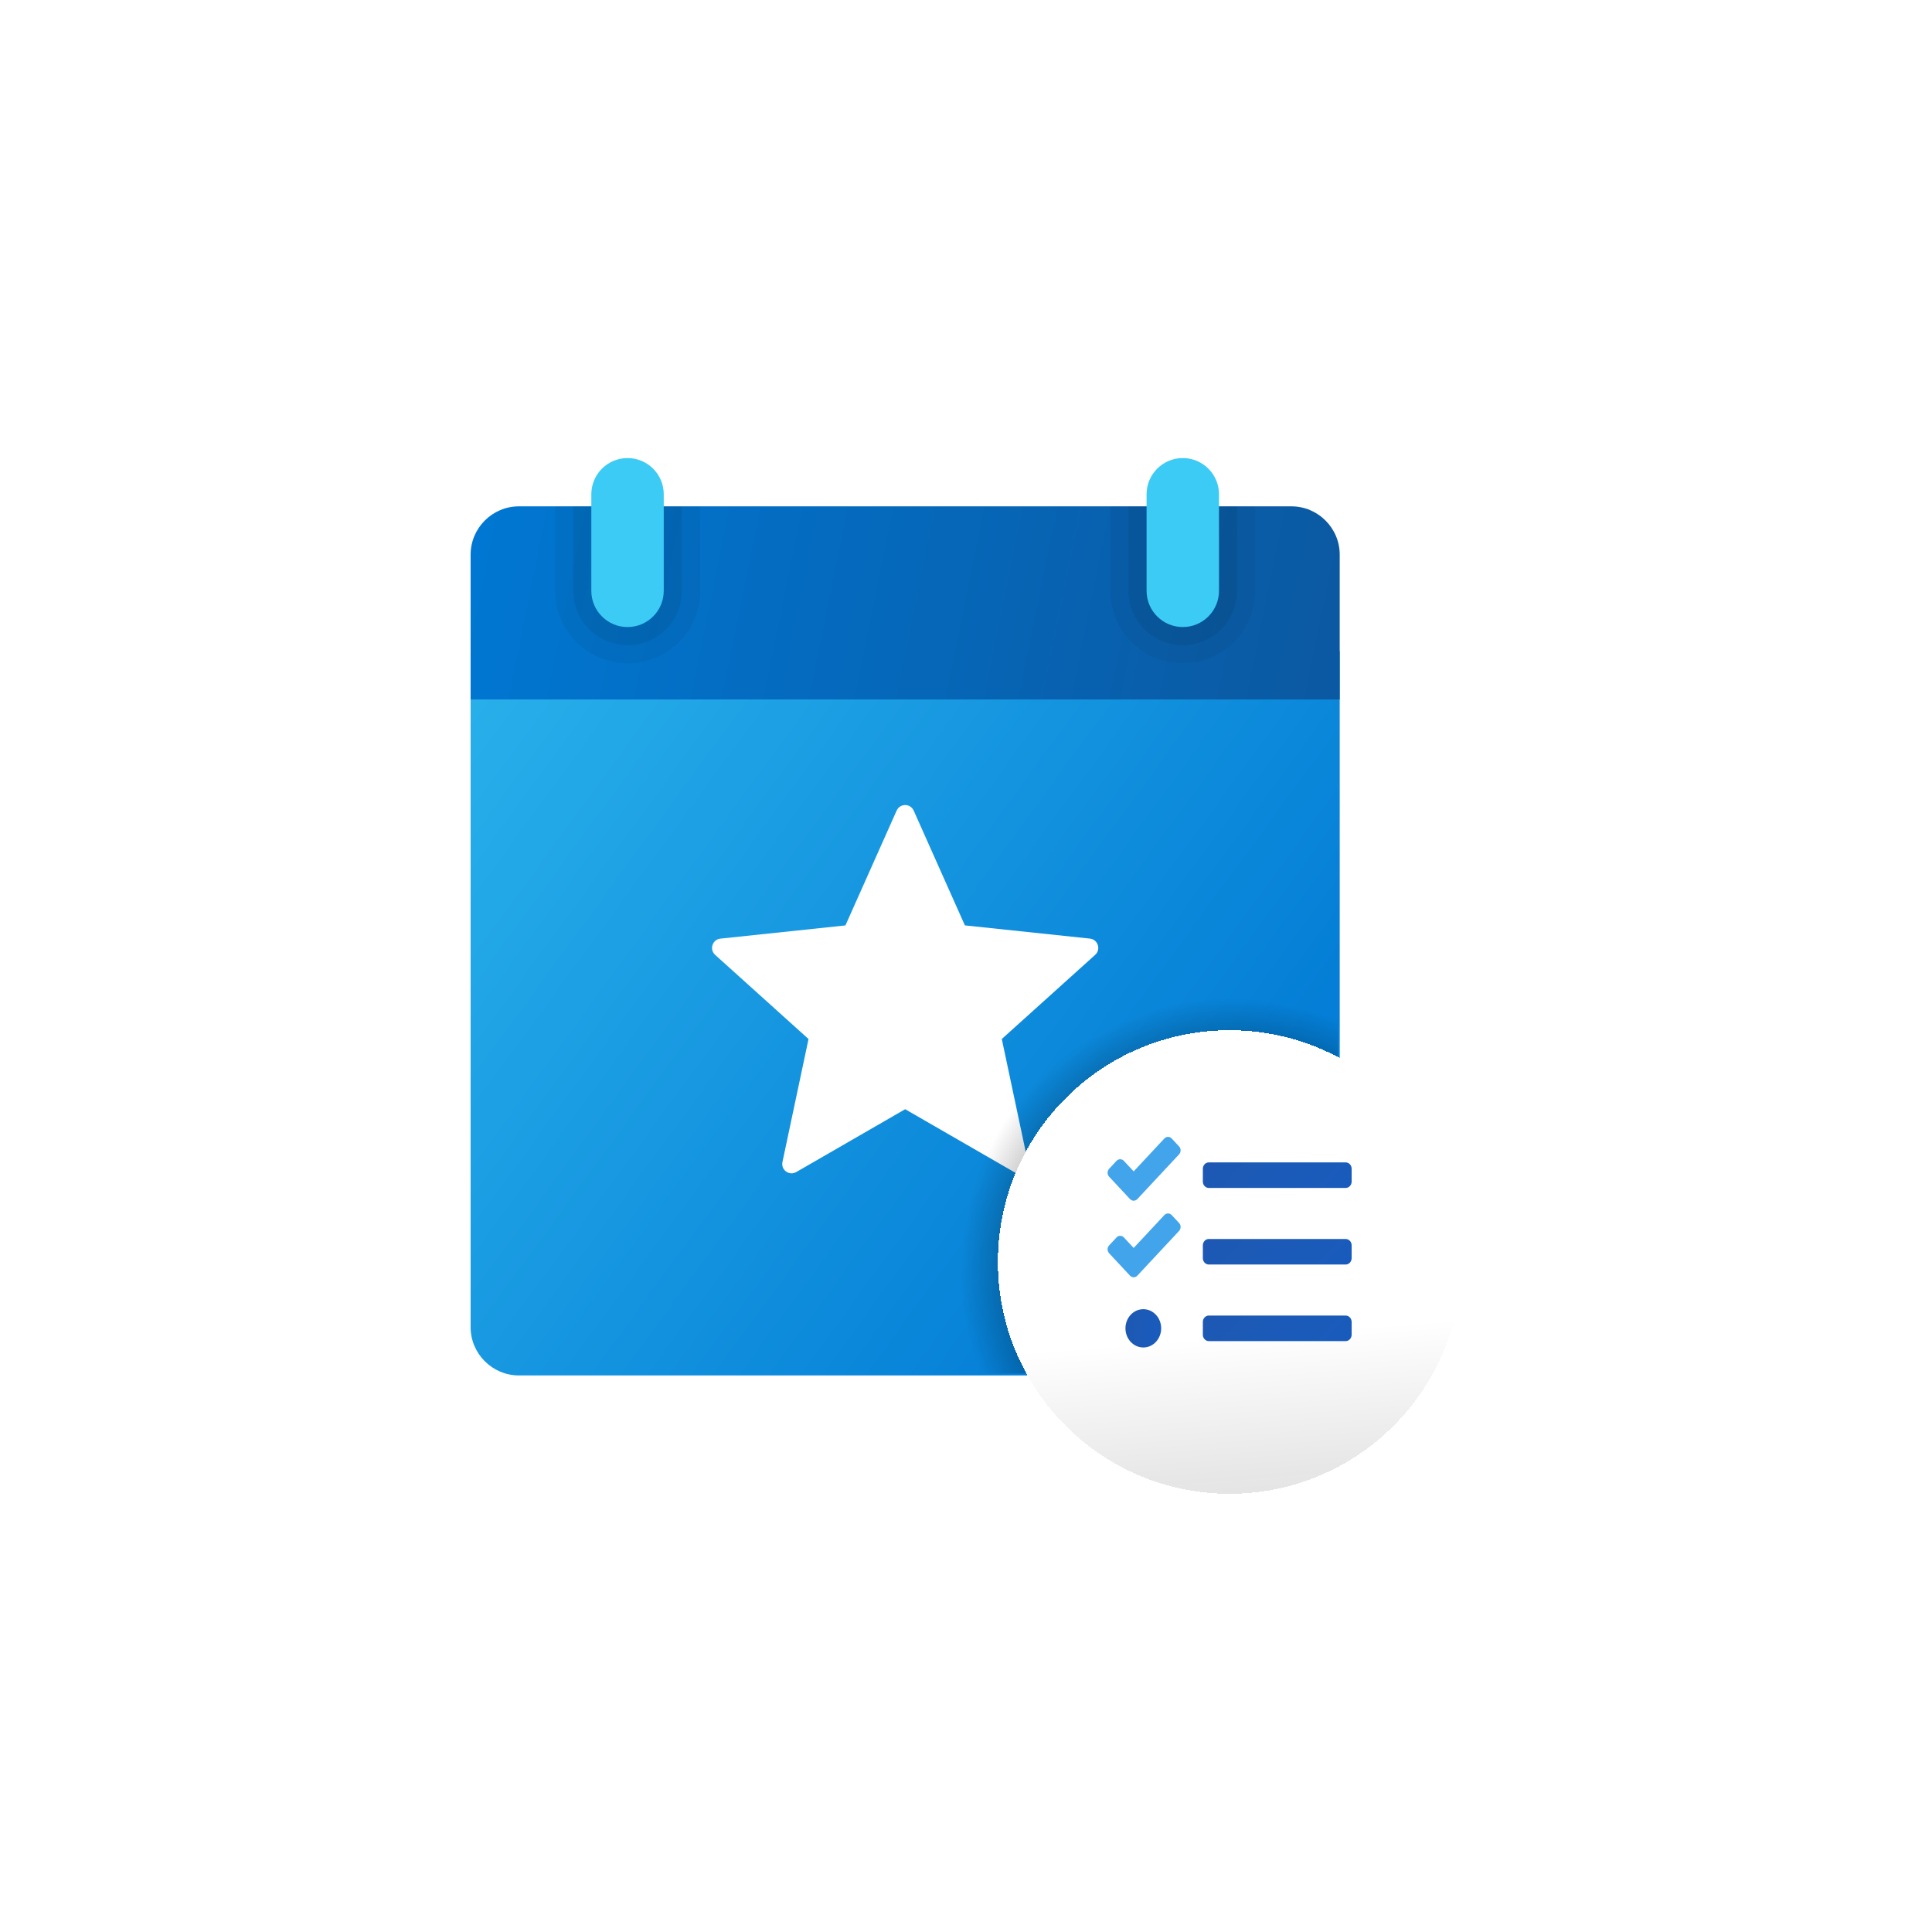 <svg width="195" height="195" viewBox="0 0 195 195" fill="none" xmlns="http://www.w3.org/2000/svg">
<path d="M47.5 133.952V65.726H135.219V133.952C135.219 136.633 133.026 138.825 130.346 138.825H52.373C49.693 138.825 47.5 136.633 47.5 133.952Z" fill="url(#paint0_linear_86_4594)"/>
<path d="M90.499 81.815L85.331 93.404L72.714 94.737C71.903 94.822 71.576 95.828 72.181 96.376L81.606 104.871L78.974 117.285C78.806 118.085 79.661 118.706 80.368 118.297L91.36 111.954L102.351 118.294C103.058 118.701 103.913 118.08 103.745 117.283L101.113 104.868L110.538 96.374C111.145 95.828 110.819 94.822 110.005 94.734L97.388 93.401L92.22 81.813C91.888 81.07 90.831 81.07 90.499 81.815Z" fill="white"/>
<path d="M135.219 55.98V70.599H47.5V55.98C47.5 53.299 49.693 51.106 52.373 51.106H130.346C133.026 51.106 135.219 53.299 135.219 55.98Z" fill="url(#paint1_linear_86_4594)"/>
<path opacity="0.05" d="M119.381 66.944C115.344 66.944 112.071 63.672 112.071 59.635V51.106H126.691V59.635C126.691 63.672 123.419 66.944 119.381 66.944Z" fill="black"/>
<path opacity="0.07" d="M119.381 65.117C116.352 65.117 113.899 62.663 113.899 59.635V51.106H124.864V59.635C124.864 62.663 122.41 65.117 119.381 65.117Z" fill="black"/>
<path opacity="0.05" d="M63.338 66.944C59.301 66.944 56.028 63.672 56.028 59.635V51.106H70.648V59.635C70.648 63.672 67.376 66.944 63.338 66.944Z" fill="black"/>
<path opacity="0.07" d="M63.338 65.117C60.309 65.117 57.856 62.663 57.856 59.635V51.106H68.821V59.635C68.821 62.663 66.367 65.117 63.338 65.117Z" fill="black"/>
<path d="M63.338 63.289C61.321 63.289 59.683 61.652 59.683 59.635V49.888C59.683 47.87 61.321 46.233 63.338 46.233C65.356 46.233 66.993 47.87 66.993 49.888V59.635C66.993 61.652 65.356 63.289 63.338 63.289Z" fill="#3CCBF4"/>
<path d="M119.381 63.289C117.364 63.289 115.726 61.652 115.726 59.635V49.888C115.726 47.87 117.364 46.233 119.381 46.233C121.399 46.233 123.036 47.87 123.036 49.888V59.635C123.036 61.652 121.399 63.289 119.381 63.289Z" fill="#3CCBF4"/>
<path opacity="0.2" d="M130.692 138.63C133.082 138.623 135.017 136.688 135.024 134.298V101.559C131.854 100.351 128.438 99.644 124.844 99.644C108.935 99.644 96.038 112.541 96.038 128.45C96.038 132.044 96.745 135.46 97.953 138.63H130.692Z" fill="url(#paint2_radial_86_4594)"/>
<g filter="url(#filter0_bd_86_4594)">
<circle cx="124.108" cy="125.375" r="23.392" fill="url(#paint3_linear_86_4594)" shape-rendering="crispEdges"/>
<circle cx="124.108" cy="125.375" r="23.392" fill="white" fill-opacity="0.8" shape-rendering="crispEdges"/>
</g>
<path d="M135.823 119.901H122.005C121.675 119.901 121.405 119.611 121.405 119.256V117.968C121.405 117.614 121.675 117.324 122.005 117.324H135.823C136.154 117.324 136.424 117.614 136.424 117.968V119.256C136.424 119.611 136.154 119.901 135.823 119.901Z" fill="url(#paint4_linear_86_4594)"/>
<path d="M114.052 121.023L111.946 118.766C111.741 118.546 111.741 118.189 111.946 117.968L112.691 117.17C112.896 116.95 113.23 116.95 113.435 117.17L114.424 118.23L117.519 114.913C117.724 114.692 118.058 114.692 118.263 114.913L119.007 115.711C119.213 115.931 119.213 116.289 119.007 116.509L114.796 121.023C114.59 121.244 114.257 121.244 114.052 121.023Z" fill="#42A4EB"/>
<path d="M135.823 127.63H122.005C121.675 127.63 121.405 127.34 121.405 126.986V125.697C121.405 125.343 121.675 125.053 122.005 125.053H135.823C136.154 125.053 136.424 125.343 136.424 125.697V126.986C136.424 127.34 136.154 127.63 135.823 127.63Z" fill="url(#paint5_linear_86_4594)"/>
<path d="M114.052 128.752L111.946 126.495C111.741 126.275 111.741 125.918 111.946 125.697L112.691 124.899C112.896 124.679 113.23 124.679 113.435 124.899L114.424 125.959L117.519 122.642C117.724 122.421 118.058 122.421 118.263 122.642L119.007 123.44C119.213 123.66 119.213 124.018 119.007 124.238L114.796 128.752C114.59 128.973 114.257 128.973 114.052 128.752Z" fill="#42A4EB"/>
<path d="M135.823 135.359H122.005C121.675 135.359 121.405 135.069 121.405 134.715V133.426C121.405 133.072 121.675 132.782 122.005 132.782H135.823C136.154 132.782 136.424 133.072 136.424 133.426V134.715C136.424 135.069 136.154 135.359 135.823 135.359Z" fill="url(#paint6_linear_86_4594)"/>
<path d="M115.397 132.138C114.401 132.138 113.594 133.003 113.594 134.07C113.594 135.138 114.401 136.003 115.397 136.003C116.392 136.003 117.199 135.138 117.199 134.07C117.199 133.003 116.392 132.138 115.397 132.138Z" fill="url(#paint7_linear_86_4594)"/>
<defs>
<filter id="filter0_bd_86_4594" x="96.716" y="97.983" width="54.784" height="56.784" filterUnits="userSpaceOnUse" color-interpolation-filters="sRGB">
<feFlood flood-opacity="0" result="BackgroundImageFix"/>
<feGaussianBlur in="BackgroundImageFix" stdDeviation="2"/>
<feComposite in2="SourceAlpha" operator="in" result="effect1_backgroundBlur_86_4594"/>
<feColorMatrix in="SourceAlpha" type="matrix" values="0 0 0 0 0 0 0 0 0 0 0 0 0 0 0 0 0 0 127 0" result="hardAlpha"/>
<feOffset dy="2"/>
<feGaussianBlur stdDeviation="2"/>
<feComposite in2="hardAlpha" operator="out"/>
<feColorMatrix type="matrix" values="0 0 0 0 1 0 0 0 0 1 0 0 0 0 1 0 0 0 1 0"/>
<feBlend mode="normal" in2="effect1_backgroundBlur_86_4594" result="effect2_dropShadow_86_4594"/>
<feBlend mode="normal" in="SourceGraphic" in2="effect2_dropShadow_86_4594" result="shape"/>
</filter>
<linearGradient id="paint0_linear_86_4594" x1="48.509" y1="69.776" x2="118.93" y2="121.211" gradientUnits="userSpaceOnUse">
<stop stop-color="#28AFEA"/>
<stop offset="1" stop-color="#047ED6"/>
</linearGradient>
<linearGradient id="paint1_linear_86_4594" x1="48.523" y1="52.588" x2="133.265" y2="69.82" gradientUnits="userSpaceOnUse">
<stop stop-color="#0077D2"/>
<stop offset="1" stop-color="#0B59A2"/>
</linearGradient>
<radialGradient id="paint2_radial_86_4594" cx="0" cy="0" r="1" gradientUnits="userSpaceOnUse" gradientTransform="translate(124.284 128.124) scale(27.373)">
<stop offset="0.847"/>
<stop offset="1" stop-opacity="0"/>
</radialGradient>
<linearGradient id="paint3_linear_86_4594" x1="124.108" y1="101.983" x2="128.786" y2="163.972" gradientUnits="userSpaceOnUse">
<stop offset="0.026" stop-color="white"/>
<stop offset="0.495" stop-color="white"/>
<stop offset="0.974" stop-opacity="0.98"/>
</linearGradient>
<linearGradient id="paint4_linear_86_4594" x1="124.544" y1="113.927" x2="133.483" y2="122.265" gradientUnits="userSpaceOnUse">
<stop stop-color="#1D59B3"/>
<stop offset="1" stop-color="#195BBC"/>
</linearGradient>
<linearGradient id="paint5_linear_86_4594" x1="124.544" y1="121.656" x2="133.483" y2="129.994" gradientUnits="userSpaceOnUse">
<stop stop-color="#1D59B3"/>
<stop offset="1" stop-color="#195BBC"/>
</linearGradient>
<linearGradient id="paint6_linear_86_4594" x1="124.544" y1="129.385" x2="133.483" y2="137.723" gradientUnits="userSpaceOnUse">
<stop stop-color="#1D59B3"/>
<stop offset="1" stop-color="#195BBC"/>
</linearGradient>
<linearGradient id="paint7_linear_86_4594" x1="113.594" y1="134.07" x2="117.199" y2="134.07" gradientUnits="userSpaceOnUse">
<stop stop-color="#1D59B3"/>
<stop offset="1" stop-color="#195BBC"/>
</linearGradient>
</defs>
</svg>
